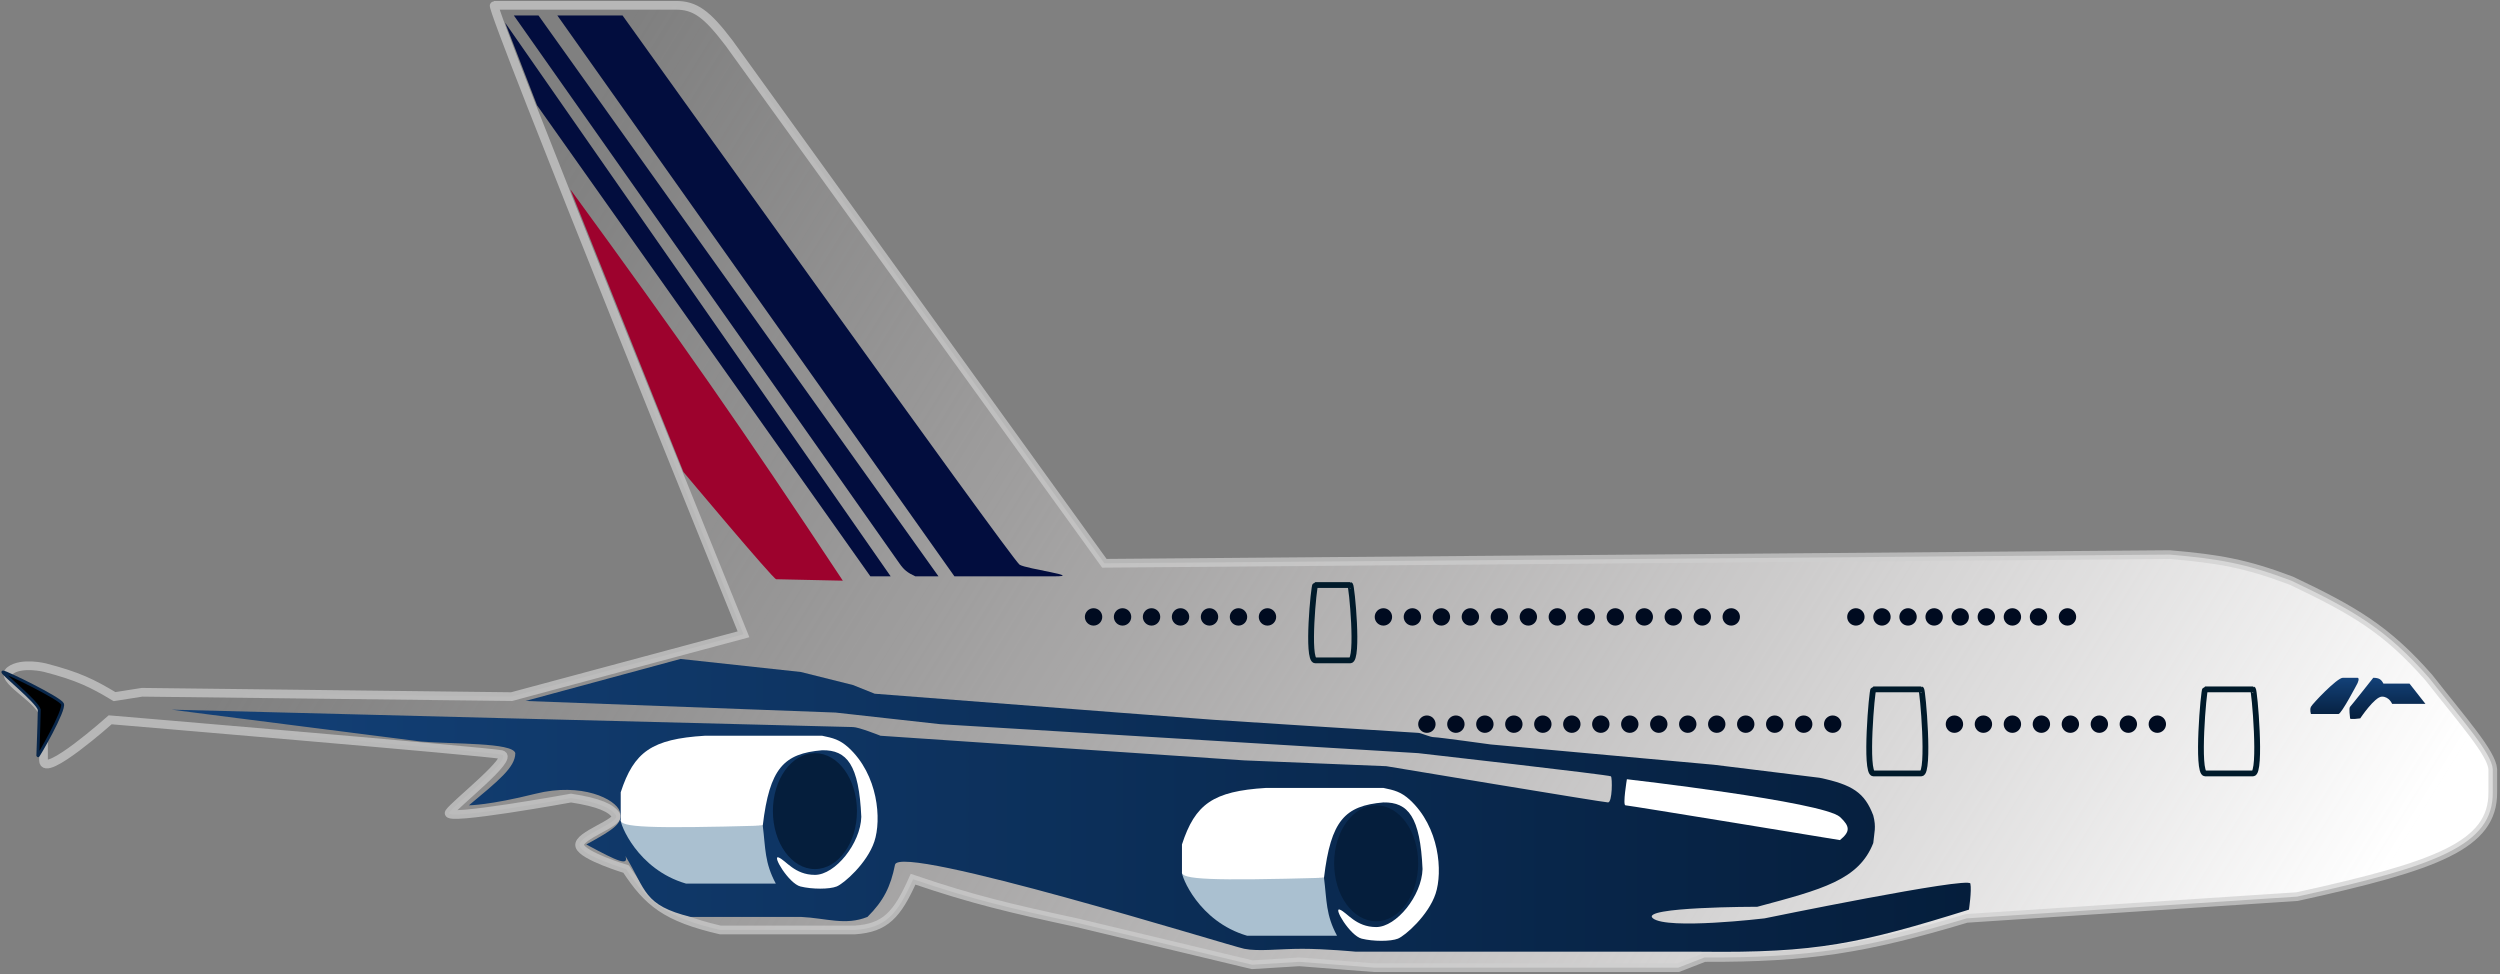 <svg width="621" height="242" viewBox="0 0 621 242" fill="none" xmlns="http://www.w3.org/2000/svg">
<rect x="0" y="0" width="621" height="242" fill="#808080" stroke="none"/>
<path d="M619.205 191.041V196.801C619.307 209.939 605.344 215.089 570.605 222.721L488.525 228.121C463.486 235.644 449.237 237.94 423.365 237.841L416.885 240.361H381.245H371.525H341.286L322.76 238.92L311.046 239.641L267.486 229.201C250.862 225.609 241.692 223.467 226.806 218.401C222.863 227.273 219.901 230.48 212.406 231.001H178.926C165.379 227.865 160.946 224.12 155.526 215.881C155.526 215.881 144.726 212.641 144.006 210.121C143.286 207.601 154.086 204.361 153.006 202.561C151.926 200.761 148.819 199.298 141.846 198.241C141.846 198.241 110.166 204.001 111.606 201.841C113.046 199.681 127.806 188.161 124.566 187.441C121.326 186.721 27.366 178.801 27.366 178.801C27.366 178.801 10.806 193.561 10.806 188.881V177.361C9.469 173.249 -0.354 168.721 2.526 166.561C5.406 164.401 11.166 165.841 11.166 165.841C19.4 167.98 22.877 169.695 28.446 173.041L35.286 171.961L127.086 173.041L184.686 157.561C184.686 157.561 121.326 1.321 122.766 1.321H167.766C172.658 1.279 175.584 3.444 181.086 10.681L274.326 139.921L538.925 137.761C551.066 138.811 557.754 139.932 569.165 144.241C584.708 151.638 592.827 156.336 603.365 168.361C611.684 178.983 618.918 187.065 619.205 191.041Z" fill="url(#paint0_linear_26_315)" stroke="#CFCFCF" stroke-opacity="0.7" stroke-width="2.16"/>
<path d="M547.76 171.241H559.64C560 171.241 561.8 192.121 559.64 192.121H547.76C545.6 192.121 547.4 171.241 547.76 171.241Z" stroke="#001A2A" stroke-width="1.44"/>
<path d="M465.355 171.241H477.235C477.595 171.241 479.395 192.121 477.235 192.121H465.355C463.195 192.121 464.995 171.241 465.355 171.241Z" stroke="#001A2A" stroke-width="1.44"/>
<path d="M326.72 145.321H335.395C335.755 145.321 337.555 164.041 335.395 164.041H326.72C324.56 164.041 326.36 145.321 326.72 145.321Z" stroke="#001A2A" stroke-width="1.44"/>
<path d="M592.04 169.801H598.519L602.479 174.841H594.2C594.2 174.841 593.48 173.041 591.68 173.041C589.88 173.041 586.28 178.441 586.28 178.441C586.28 178.441 583.76 178.801 583.76 178.441C583.76 178.081 583.4 175.921 583.76 175.561C584.12 175.201 589.52 168.361 589.52 168.361C590.975 168.386 591.487 168.747 592.04 169.801Z" fill="url(#paint1_linear_26_315)"/>
<path d="M581.96 168.361H585.56C586.28 168.361 585.56 169.801 585.56 169.801C585.56 169.801 581.6 177.361 580.88 177.361H574.04C574.04 177.361 573.68 176.281 574.04 175.561C574.4 174.841 580.52 168.361 581.96 168.361Z" fill="url(#paint2_linear_26_315)"/>
<path d="M141.68 47.041C169.173 84.693 184.056 105.957 209.36 144.241C209.36 144.241 193.52 143.881 192.8 143.881C192.08 143.881 169.76 117.241 169.76 117.241L141.68 47.041Z" fill="#9D022D"/>
<path d="M253.28 140.281C255.08 141.361 269.12 143.161 261.92 143.161H254H237.08L138.44 3.841H154.64C154.64 3.841 251.48 139.2 253.28 140.281Z" fill="#020D3E"/>
<path d="M133.76 3.841L233.12 143.161H227.36C225.396 142.253 224.525 141.545 223.4 139.921L127.64 3.841H133.76Z" fill="#020D3E"/>
<path d="M125.48 5.641L221.24 143.161H216.2L133.4 26.161L125.48 5.641Z" fill="#020D3E"/>
<ellipse cx="2.16" cy="2.16" rx="2.16" ry="2.16" transform="matrix(-1 0 0 1 515.72 151.081)" fill="#000B20"/>
<ellipse cx="2.16" cy="2.16" rx="2.16" ry="2.16" transform="matrix(-1 0 0 1 538.04 177.721)" fill="#000B20"/>
<ellipse cx="2.16" cy="2.16" rx="2.16" ry="2.16" transform="matrix(-1 0 0 1 530.84 177.721)" fill="#000B20"/>
<ellipse cx="2.16" cy="2.16" rx="2.16" ry="2.16" transform="matrix(-1 0 0 1 523.64 177.721)" fill="#000B20"/>
<ellipse cx="2.16" cy="2.16" rx="2.16" ry="2.16" transform="matrix(-1 0 0 1 516.44 177.721)" fill="#000B20"/>
<ellipse cx="2.16" cy="2.16" rx="2.16" ry="2.16" transform="matrix(-1 0 0 1 509.24 177.721)" fill="#000B20"/>
<ellipse cx="2.16" cy="2.16" rx="2.16" ry="2.16" transform="matrix(-1 0 0 1 502.04 177.721)" fill="#000B20"/>
<ellipse cx="2.16" cy="2.16" rx="2.16" ry="2.16" transform="matrix(-1 0 0 1 494.84 177.721)" fill="#000B20"/>
<ellipse cx="2.16" cy="2.16" rx="2.16" ry="2.16" transform="matrix(-1 0 0 1 487.64 177.721)" fill="#000B20"/>
<ellipse cx="2.16" cy="2.16" rx="2.16" ry="2.16" transform="matrix(-1 0 0 1 457.4 177.721)" fill="#000B20"/>
<ellipse cx="2.16" cy="2.16" rx="2.16" ry="2.16" transform="matrix(-1 0 0 1 450.2 177.721)" fill="#000B20"/>
<ellipse cx="2.16" cy="2.16" rx="2.16" ry="2.16" transform="matrix(-1 0 0 1 443 177.721)" fill="#000B20"/>
<ellipse cx="2.16" cy="2.16" rx="2.16" ry="2.16" transform="matrix(-1 0 0 1 435.8 177.721)" fill="#000B20"/>
<ellipse cx="2.16" cy="2.16" rx="2.16" ry="2.16" transform="matrix(-1 0 0 1 428.6 177.721)" fill="#000B20"/>
<ellipse cx="2.16" cy="2.16" rx="2.16" ry="2.16" transform="matrix(-1 0 0 1 421.4 177.721)" fill="#000B20"/>
<ellipse cx="2.16" cy="2.16" rx="2.16" ry="2.16" transform="matrix(-1 0 0 1 414.2 177.721)" fill="#000B20"/>
<ellipse cx="2.16" cy="2.16" rx="2.16" ry="2.16" transform="matrix(-1 0 0 1 407 177.721)" fill="#000B20"/>
<ellipse cx="2.16" cy="2.16" rx="2.16" ry="2.16" transform="matrix(-1 0 0 1 399.8 177.721)" fill="#000B20"/>
<ellipse cx="2.16" cy="2.16" rx="2.16" ry="2.16" transform="matrix(-1 0 0 1 392.601 177.721)" fill="#000B20"/>
<ellipse cx="2.16" cy="2.16" rx="2.16" ry="2.16" transform="matrix(-1 0 0 1 385.4 177.721)" fill="#000B20"/>
<ellipse cx="2.16" cy="2.16" rx="2.16" ry="2.16" transform="matrix(-1 0 0 1 378.2 177.721)" fill="#000B20"/>
<ellipse cx="2.16" cy="2.16" rx="2.16" ry="2.16" transform="matrix(-1 0 0 1 371 177.721)" fill="#000B20"/>
<ellipse cx="2.16" cy="2.16" rx="2.16" ry="2.16" transform="matrix(-1 0 0 1 363.8 177.721)" fill="#000B20"/>
<ellipse cx="2.16" cy="2.16" rx="2.16" ry="2.16" transform="matrix(-1 0 0 1 356.6 177.721)" fill="#000B20"/>
<ellipse cx="2.16" cy="2.16" rx="2.16" ry="2.16" transform="matrix(-1 0 0 1 508.52 151.081)" fill="#000B20"/>
<ellipse cx="2.16" cy="2.16" rx="2.16" ry="2.16" transform="matrix(-1 0 0 1 502.04 151.081)" fill="#000B20"/>
<ellipse cx="2.16" cy="2.16" rx="2.16" ry="2.16" transform="matrix(-1 0 0 1 495.561 151.081)" fill="#000B20"/>
<ellipse cx="2.16" cy="2.16" rx="2.16" ry="2.16" transform="matrix(-1 0 0 1 489.08 151.081)" fill="#000B20"/>
<ellipse cx="2.16" cy="2.16" rx="2.16" ry="2.16" transform="matrix(-1 0 0 1 482.6 151.081)" fill="#000B20"/>
<ellipse cx="2.16" cy="2.16" rx="2.16" ry="2.16" transform="matrix(-1 0 0 1 476.12 151.081)" fill="#000B20"/>
<ellipse cx="2.16" cy="2.16" rx="2.16" ry="2.16" transform="matrix(-1 0 0 1 469.64 151.081)" fill="#000B20"/>
<ellipse cx="2.16" cy="2.16" rx="2.16" ry="2.16" transform="matrix(-1 0 0 1 463.16 151.081)" fill="#000B20"/>
<ellipse cx="2.16" cy="2.16" rx="2.16" ry="2.16" transform="matrix(-1 0 0 1 432.2 151.081)" fill="#000B20"/>
<ellipse cx="2.16" cy="2.16" rx="2.16" ry="2.16" transform="matrix(-1 0 0 1 425 151.081)" fill="#000B20"/>
<ellipse cx="2.16" cy="2.16" rx="2.16" ry="2.16" transform="matrix(-1 0 0 1 417.8 151.081)" fill="#000B20"/>
<ellipse cx="2.16" cy="2.16" rx="2.16" ry="2.16" transform="matrix(-1 0 0 1 410.6 151.081)" fill="#000B20"/>
<ellipse cx="2.16" cy="2.16" rx="2.16" ry="2.16" transform="matrix(-1 0 0 1 403.4 151.081)" fill="#000B20"/>
<ellipse cx="2.16" cy="2.16" rx="2.16" ry="2.16" transform="matrix(-1 0 0 1 396.2 151.081)" fill="#000B20"/>
<ellipse cx="2.16" cy="2.16" rx="2.16" ry="2.16" transform="matrix(-1 0 0 1 389 151.081)" fill="#000B20"/>
<ellipse cx="2.16" cy="2.16" rx="2.16" ry="2.16" transform="matrix(-1 0 0 1 381.8 151.081)" fill="#000B20"/>
<ellipse cx="2.16" cy="2.16" rx="2.16" ry="2.16" transform="matrix(-1 0 0 1 374.6 151.081)" fill="#000B20"/>
<ellipse cx="2.16" cy="2.16" rx="2.16" ry="2.16" transform="matrix(-1 0 0 1 367.4 151.081)" fill="#000B20"/>
<ellipse cx="2.16" cy="2.16" rx="2.16" ry="2.16" transform="matrix(-1 0 0 1 360.201 151.081)" fill="#000B20"/>
<ellipse cx="2.16" cy="2.16" rx="2.16" ry="2.16" transform="matrix(-1 0 0 1 353 151.081)" fill="#000B20"/>
<ellipse cx="2.16" cy="2.16" rx="2.16" ry="2.16" transform="matrix(-1 0 0 1 345.8 151.081)" fill="#000B20"/>
<ellipse cx="2.16" cy="2.16" rx="2.16" ry="2.16" transform="matrix(-1 0 0 1 317 151.081)" fill="#000B20"/>
<ellipse cx="2.16" cy="2.16" rx="2.16" ry="2.16" transform="matrix(-1 0 0 1 309.8 151.081)" fill="#000B20"/>
<ellipse cx="2.16" cy="2.16" rx="2.16" ry="2.16" transform="matrix(-1 0 0 1 302.6 151.081)" fill="#000B20"/>
<ellipse cx="2.16" cy="2.16" rx="2.16" ry="2.16" transform="matrix(-1 0 0 1 295.401 151.081)" fill="#000B20"/>
<ellipse cx="2.16" cy="2.16" rx="2.16" ry="2.16" transform="matrix(-1 0 0 1 288.2 151.081)" fill="#000B20"/>
<ellipse cx="2.16" cy="2.16" rx="2.16" ry="2.16" transform="matrix(-1 0 0 1 281 151.081)" fill="#000B20"/>
<ellipse cx="2.16" cy="2.16" rx="2.16" ry="2.16" transform="matrix(-1 0 0 1 273.8 151.081)" fill="#000B20"/>
<path d="M211.88 180.601C210.44 180.601 43.041 176.281 42.681 176.281C42.321 176.281 104.601 184.2 104.601 184.2C112.477 184.869 127.39 184.409 128 187.08C128.019 190.587 123.701 194.012 116.48 200.04C116.48 200.04 121.521 200.04 133.041 197.16C144.561 194.28 152.907 198.535 153.92 201.481C154.933 204.426 152.611 205.96 145.64 209.76C153.709 214.141 156.171 215.116 155.36 212.641C160.549 221.19 159.824 224.866 171.561 227.76H198.921C205.248 228.058 209.978 229.977 215.481 227.76C219.508 223.761 221.242 220.2 222.321 214.8C223.4 209.4 305.48 234.961 309.08 235.681C312.68 236.401 317.72 235.681 323.48 235.681C329.24 235.681 336.8 236.401 336.8 236.401H372.44H375.68H417.8H422.48C451.177 236.762 462.037 234.398 489.08 225.96C489.08 225.96 489.8 221.279 489.44 219.479C489.08 217.679 438.32 228.12 438.32 228.12C438.32 228.12 414.2 231.001 410.6 228.121C407 225.241 436.52 225.241 436.52 225.241C452.572 220.936 461.75 218.592 465.32 209.401C465.549 206.808 466.098 205.499 465.32 202.561C463.187 196.902 460.164 194.921 452 193.201L425.72 189.961L370.28 184.921C370.28 184.921 357.32 183.121 356.24 183.121C355.16 183.121 353 182.041 352.28 182.041C351.56 182.041 301.52 178.801 301.52 178.801L277.76 177.001L217.28 172.321L211.88 170.161L198.92 166.921L169.04 163.681L130.52 174.121L207.56 177.001L233.48 179.881L352.28 187.081C352.28 187.081 399.8 192.481 400.16 192.841C400.52 193.201 400.52 199.321 399.44 199.321C398.36 199.321 344.36 190.321 344.36 190.321L309.08 188.881L218.72 182.761C218.72 182.761 213.32 180.601 211.88 180.601Z" fill="url(#paint3_linear_26_315)"/>
<path d="M332.12 232.441C329.305 227.2 329.595 223.732 328.881 218.04C328.881 218.04 293.845 215.71 293.601 216.6C293.356 217.49 297.693 228.907 309.8 232.441H332.12Z" fill="#AAC0D0"/>
<path d="M338.24 233.161C335.361 232.44 331.04 225.241 332.84 225.961C334.64 226.681 336.801 230.28 341.84 230.281C346.88 230.281 353.172 222.462 353.36 215.881C352.784 202.922 349.813 199.224 343.64 199.321C334.076 200.144 330.578 203.787 328.88 218.041C300.698 218.819 293.293 218.474 293.6 216.601V209.761C296.868 199.733 301.298 196.526 314.48 195.721H343.64C346.352 196.287 347.929 196.658 350.12 198.601C357.607 205.437 358.401 216.6 356.6 222.001C354.8 227.401 349.041 232.44 347.24 233.161C345.44 233.881 341.12 233.881 338.24 233.161Z" fill="white"/>
<ellipse cx="10.44" cy="14.4" rx="10.44" ry="14.4" transform="matrix(-1 0 0 1 352.28 200.041)" fill="#051E3C"/>
<path d="M192.708 219.48C189.893 214.24 190.184 210.771 189.469 205.079C189.469 205.079 154.433 202.749 154.189 203.639C153.945 204.53 158.281 215.946 170.389 219.48H192.708Z" fill="#AAC0D0"/>
<path d="M198.828 220.2C195.949 219.479 191.628 212.28 193.428 213C195.228 213.72 197.389 217.319 202.428 217.32C207.468 217.321 213.76 209.501 213.948 202.92C213.372 189.962 210.401 186.263 204.228 186.36C194.664 187.183 191.166 190.826 189.468 205.08C161.285 205.859 153.881 205.513 154.188 203.64V196.8C157.456 186.772 161.886 183.566 175.068 182.76H204.228C206.94 183.326 208.517 183.697 210.708 185.64C218.194 192.476 218.989 203.639 217.188 209.04C215.388 214.441 209.629 219.479 207.828 220.2C206.028 220.921 201.708 220.921 198.828 220.2Z" fill="white"/>
<ellipse cx="10.44" cy="14.4" rx="10.44" ry="14.4" transform="matrix(-1 0 0 1 212.868 187.08)" fill="#051E3C"/>
<path d="M457.039 202.921C459.597 205.308 459.624 206.566 457.039 208.681C457.039 208.681 404.48 200.04 403.76 200.04C403.04 200.04 404.12 193.561 404.12 193.561C404.12 193.561 452.747 199.134 457.039 202.921Z" fill="white"/>
<path d="M9.754 176.28C9.254 174.278 0.034 166.92 0.754 166.92C1.474 166.92 14.794 173.4 15.514 174.84C16.234 176.28 9.394 188.16 9.394 187.8C9.394 187.44 9.675 180.874 9.754 176.28Z" fill="black" stroke="#09274B" stroke-width="0.72"/>
<defs>
<linearGradient id="paint0_linear_26_315" x1="563.24" y1="265.2" x2="152.48" y2="10.68" gradientUnits="userSpaceOnUse">
<stop stop-color="white"/>
<stop offset="1" stop-color="#E1DCDC" stop-opacity="0"/>
</linearGradient>
<linearGradient id="paint1_linear_26_315" x1="588.18" y1="178.601" x2="588.18" y2="168.361" gradientUnits="userSpaceOnUse">
<stop stop-color="#051E3C"/>
<stop offset="1" stop-color="#134178"/>
</linearGradient>
<linearGradient id="paint2_linear_26_315" x1="588.18" y1="178.601" x2="588.18" y2="168.361" gradientUnits="userSpaceOnUse">
<stop stop-color="#051E3C"/>
<stop offset="1" stop-color="#134178"/>
</linearGradient>
<linearGradient id="paint3_linear_26_315" x1="489.541" y1="209.779" x2="42.679" y2="209.779" gradientUnits="userSpaceOnUse">
<stop stop-color="#051E3C"/>
<stop offset="1" stop-color="#134178"/>
</linearGradient>
</defs>
</svg>
